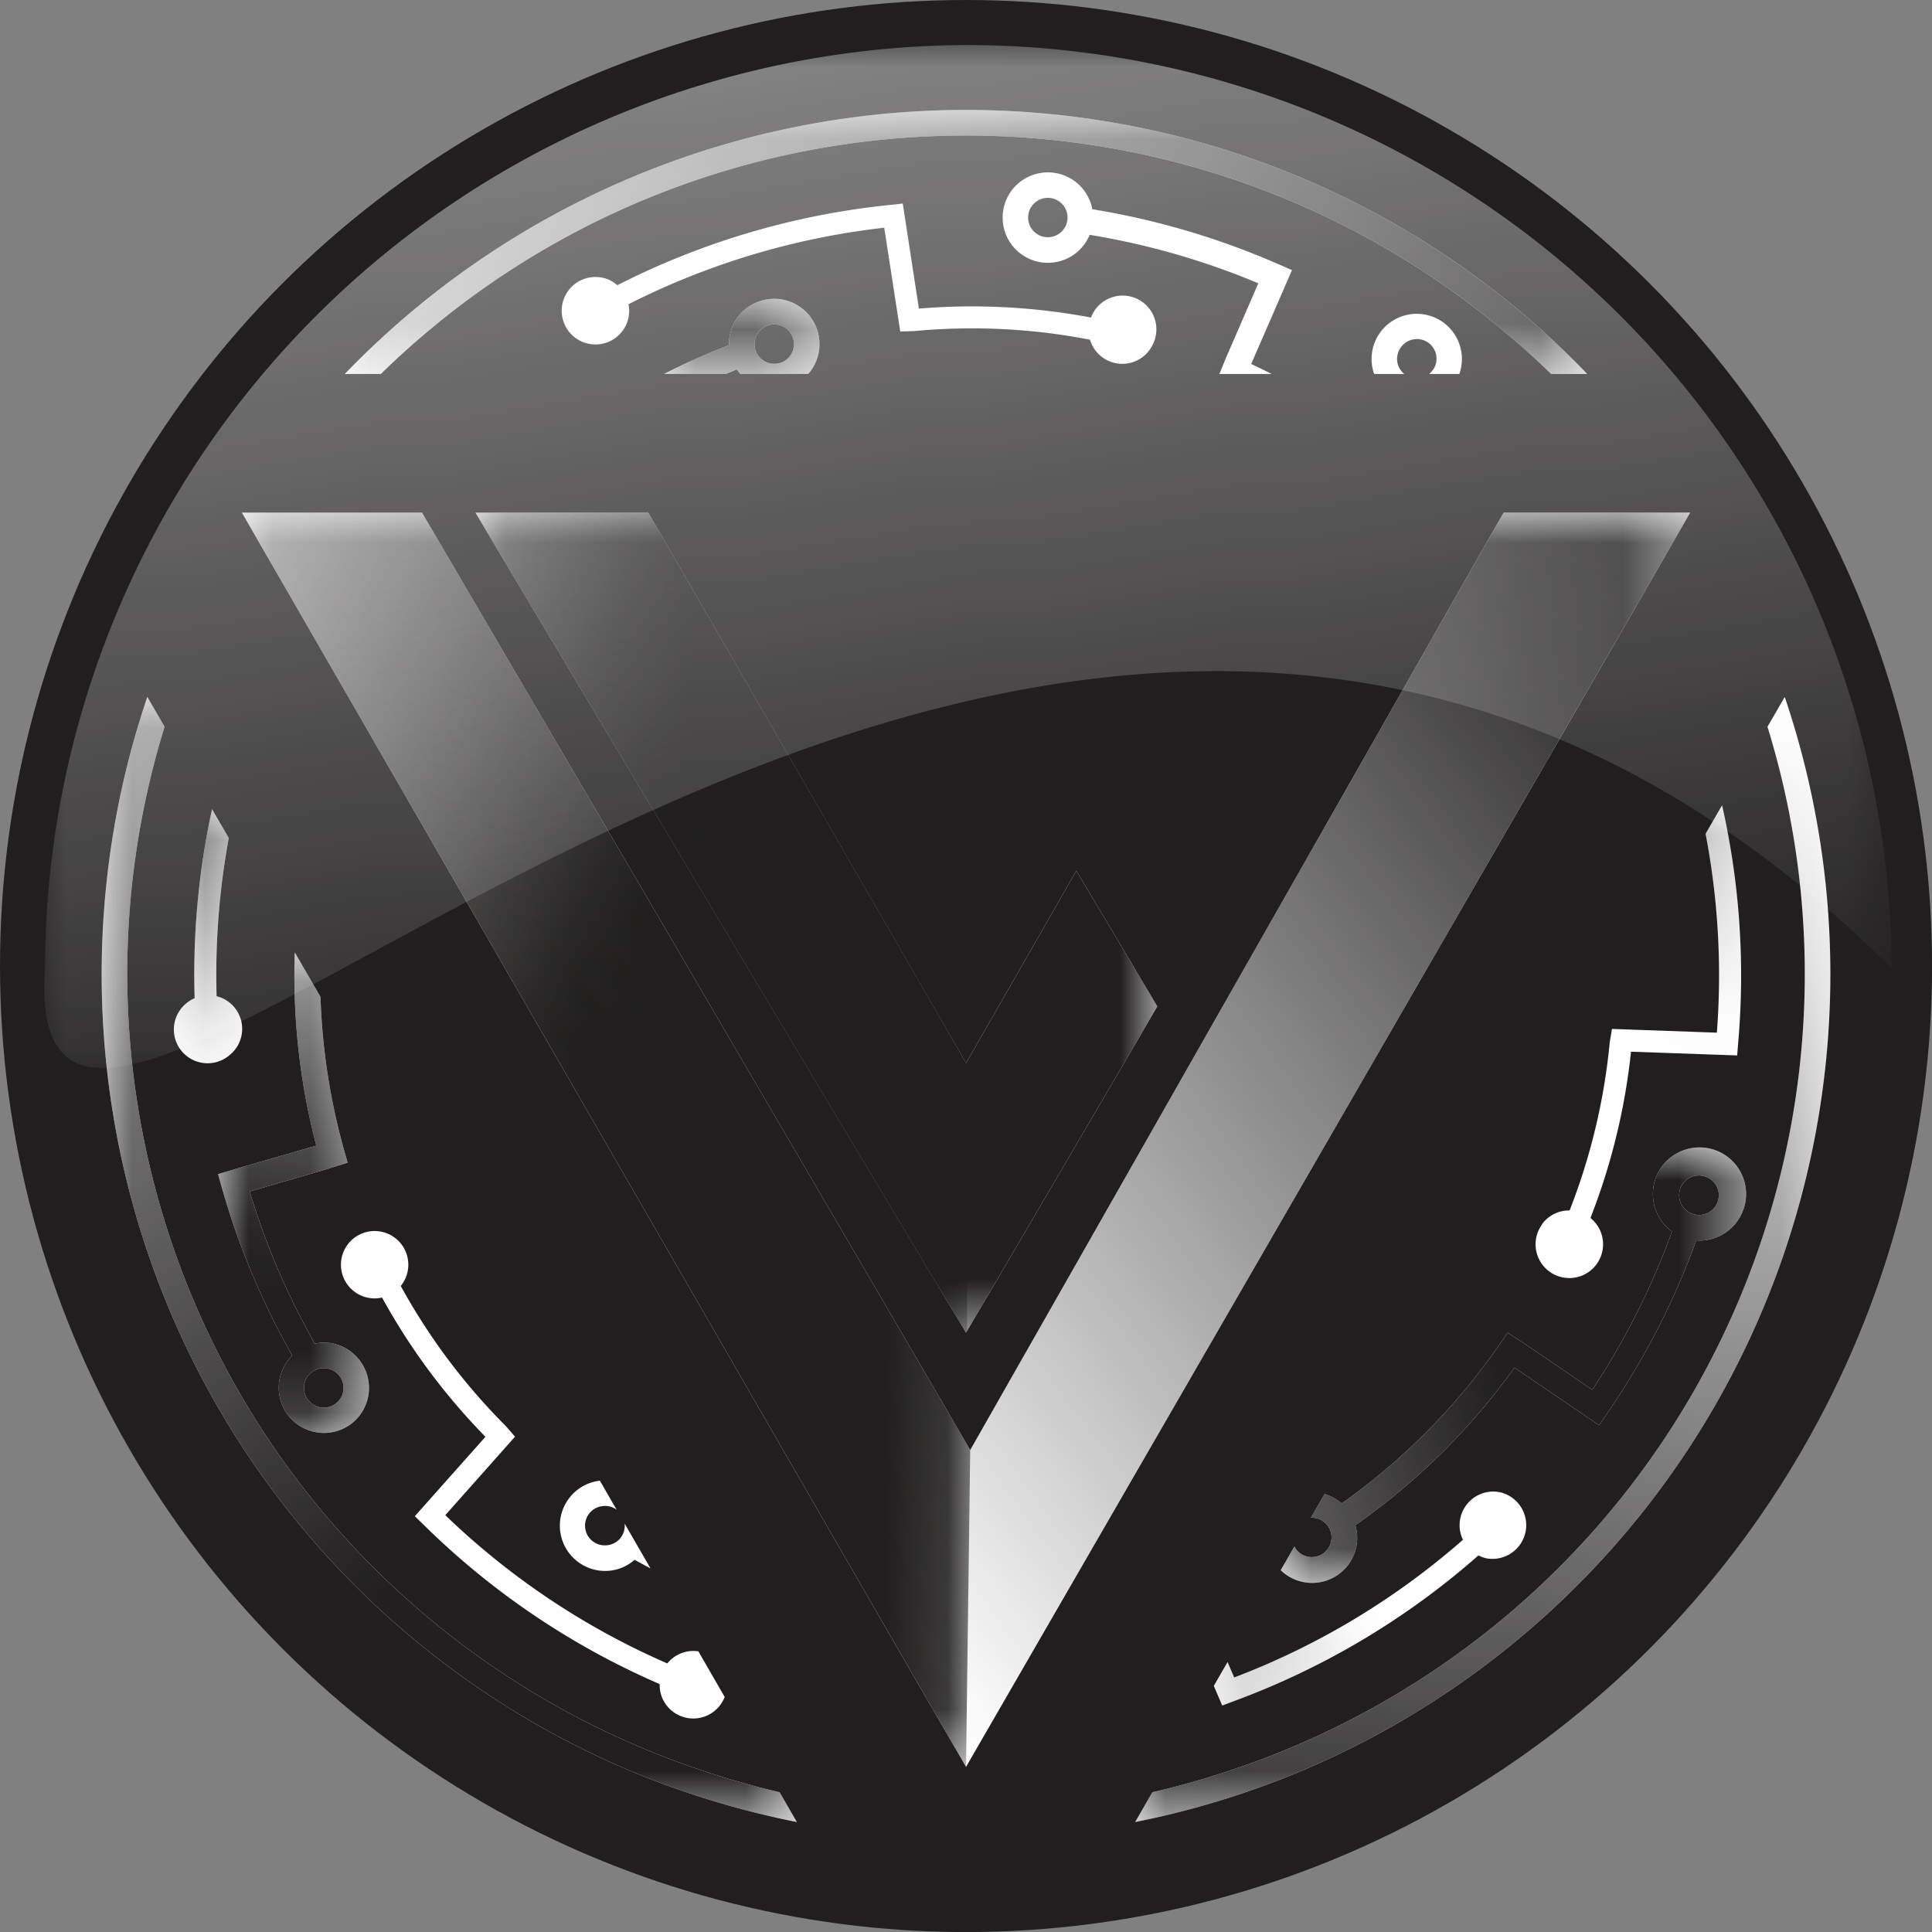 <svg id="Layer_1" data-name="Layer 1" xmlns="http://www.w3.org/2000/svg" xmlns:xlink="http://www.w3.org/1999/xlink" viewBox="0 0 31.485 31.485"><rect x="0" y="0" width="31.485" height="31.485" fill="#808080" stroke="none"/><defs><style>.cls-1{fill:url(#linear-gradient);}.cls-2{fill:url(#linear-gradient-2);}.cls-3{fill:url(#linear-gradient-3);}.cls-4{fill:url(#linear-gradient-4);}.cls-5{fill:url(#linear-gradient-5);}.cls-6{fill:url(#linear-gradient-6);}.cls-7{fill:url(#linear-gradient-7);}.cls-8{fill:url(#linear-gradient-8);}.cls-9{fill:url(#linear-gradient-9);}.cls-10{fill:url(#linear-gradient-10);}.cls-11{fill:url(#linear-gradient-11);}.cls-12{fill:url(#linear-gradient-12);}.cls-13{fill:url(#linear-gradient-13);}.cls-14{fill:url(#linear-gradient-14);}.cls-15{fill:url(#linear-gradient-15);}.cls-16{fill:url(#linear-gradient-16);}.cls-17{fill:url(#linear-gradient-17);}.cls-18{fill:url(#linear-gradient-18);}.cls-19{fill:url(#linear-gradient-19);}.cls-20{fill:none;}.cls-21{fill:url(#linear-gradient-20);}.cls-22{fill:#201e1e;}.cls-23,.cls-43{fill:#fefefe;}.cls-24{mask:url(#mask);}.cls-25{mask:url(#mask-2);}.cls-26{mask:url(#mask-3);}.cls-27{mask:url(#mask-4);}.cls-28{mask:url(#mask-5);}.cls-29{mask:url(#mask-6);}.cls-30{mask:url(#mask-7);}.cls-31{mask:url(#mask-8);}.cls-32{mask:url(#mask-9);}.cls-33{mask:url(#mask-10);}.cls-34{mask:url(#mask-11);}.cls-35{mask:url(#mask-12);}.cls-36{mask:url(#mask-13);}.cls-37{mask:url(#mask-14);}.cls-38{mask:url(#mask-15);}.cls-39{mask:url(#mask-16);}.cls-40{mask:url(#mask-17);}.cls-41{mask:url(#mask-18);}.cls-42{mask:url(#mask-19);}.cls-43{fill-rule:evenodd;}</style><linearGradient id="linear-gradient" x1="33035.262" y1="-18770.757" x2="32614.414" y2="-18525.859" gradientTransform="matrix(0.028, 0, 0, -0.028, -916.269, -507.211)" gradientUnits="userSpaceOnUse"><stop offset="0" stop-color="#fff"/><stop offset="1" stop-color="#fff" stop-opacity="0"/></linearGradient><linearGradient id="linear-gradient-2" x1="32928.346" y1="-18736.794" x2="32707.113" y2="-18373.407" xlink:href="#linear-gradient"/><linearGradient id="linear-gradient-3" x1="32526.816" y1="-18327.657" x2="32427.179" y2="-18489.291" xlink:href="#linear-gradient"/><linearGradient id="linear-gradient-4" x1="32477.883" y1="-18811.918" x2="32512.203" y2="-18500.827" xlink:href="#linear-gradient"/><linearGradient id="linear-gradient-5" x1="32615.475" y1="-18430.102" x2="32646.369" y2="-18853.41" xlink:href="#linear-gradient"/><linearGradient id="linear-gradient-6" x1="32682.318" y1="-18698.221" x2="32680.105" y2="-18838.82" xlink:href="#linear-gradient"/><linearGradient id="linear-gradient-7" x1="32999.252" y1="-18987.478" x2="33147.602" y2="-18793.738" xlink:href="#linear-gradient"/><linearGradient id="linear-gradient-8" x1="33117.22" y1="-19236.801" x2="33202.465" y2="-18483.984" xlink:href="#linear-gradient"/><linearGradient id="linear-gradient-9" x1="33317.802" y1="-18261.208" x2="33250.972" y2="-18647.236" xlink:href="#linear-gradient"/><linearGradient id="linear-gradient-10" x1="33520.581" y1="-18612.38" x2="33031.252" y2="-18739.694" xlink:href="#linear-gradient"/><linearGradient id="linear-gradient-11" x1="32778.659" y1="-17381.916" x2="32973.399" y2="-18871.036" xlink:href="#linear-gradient"/><linearGradient id="linear-gradient-12" x1="33455.491" y1="-18145.583" x2="32873.76" y2="-18575.716" xlink:href="#linear-gradient"/><linearGradient id="linear-gradient-13" x1="33119.687" y1="-18412.457" x2="32923.217" y2="-18429.548" xlink:href="#linear-gradient"/><linearGradient id="linear-gradient-14" x1="33636.159" y1="-17953.545" x2="32656.652" y2="-18078.246" xlink:href="#linear-gradient"/><linearGradient id="linear-gradient-15" x1="32509.909" y1="-18131.425" x2="32890.679" y2="-18060.945" xlink:href="#linear-gradient"/><linearGradient id="linear-gradient-16" x1="32824.835" y1="-17953.256" x2="33041.618" y2="-18099.783" xlink:href="#linear-gradient"/><linearGradient id="linear-gradient-17" x1="33100.012" y1="-18044.209" x2="33205.185" y2="-18183.701" xlink:href="#linear-gradient"/><linearGradient id="linear-gradient-18" x1="32839.629" y1="-18038.41" x2="32717.355" y2="-18136.979" xlink:href="#linear-gradient"/><linearGradient id="linear-gradient-19" x1="32947.084" y1="-19063.878" x2="32391.329" y2="-18391.879" xlink:href="#linear-gradient"/><linearGradient id="linear-gradient-20" x1="32526.816" y1="-18325.316" x2="32427.179" y2="-18486.951" gradientTransform="matrix(0.028, 0, 0, -0.028, -916.526, -507.674)" xlink:href="#linear-gradient"/><mask id="mask" x="3.938" y="8.35" width="11.877" height="20.448" maskUnits="userSpaceOnUse"><g transform="translate(-0.257 -0.463)"><g id="id0"><rect class="cls-1" x="4.195" y="8.813" width="11.877" height="20.448"/></g></g></mask><mask id="mask-2" x="7.744" y="8.35" width="8.02" height="13.372" maskUnits="userSpaceOnUse"><g transform="translate(-0.257 -0.463)"><g id="id2"><rect class="cls-2" x="8.001" y="8.813" width="8.02" height="13.372"/></g></g></mask><mask id="mask-3" x="3.938" y="8.35" width="23.61" height="20.448" maskUnits="userSpaceOnUse"><g transform="translate(-0.257 -0.463)"><g id="id4"><rect class="cls-12" x="4.195" y="8.813" width="23.61" height="20.448"/></g></g></mask><mask id="mask-4" x="7.744" y="8.35" width="11.12" height="13.372" maskUnits="userSpaceOnUse"><g transform="translate(-0.257 -0.463)"><g id="id6"><rect class="cls-13" x="8.001" y="8.813" width="11.12" height="13.372"/></g></g></mask><mask id="mask-5" x="5.595" y="1.769" width="20.296" height="4.35" maskUnits="userSpaceOnUse"><g transform="translate(-0.257 -0.463)"><g id="id12"><rect class="cls-14" x="5.852" y="2.231" width="20.296" height="4.35"/></g></g></mask><mask id="mask-6" x="9.149" y="3.314" width="9.693" height="2.621" maskUnits="userSpaceOnUse"><g transform="translate(-0.257 -0.463)"><g id="id14"><rect class="cls-15" x="9.407" y="3.777" width="9.693" height="2.621"/></g></g></mask><mask id="mask-7" x="16.333" y="2.803" width="4.724" height="3.297" maskUnits="userSpaceOnUse"><g transform="translate(-0.257 -0.463)"><g id="id16"><rect class="cls-16" x="16.591" y="3.265" width="4.724" height="3.297"/></g></g></mask><mask id="mask-8" x="22.347" y="5.107" width="1.484" height="0.993" maskUnits="userSpaceOnUse"><g transform="translate(-0.257 -0.463)"><g id="id18"><rect class="cls-17" x="22.604" y="5.569" width="1.484" height="0.993"/></g></g></mask><mask id="mask-9" x="10.815" y="4.866" width="2.545" height="1.233" maskUnits="userSpaceOnUse"><g transform="translate(-0.257 -0.463)"><g id="id20"><rect class="cls-18" x="11.072" y="5.329" width="2.545" height="1.233"/></g></g></mask><mask id="mask-10" x="1.652" y="11.354" width="11.338" height="18.343" maskUnits="userSpaceOnUse"><g transform="translate(-0.257 -0.463)"><g id="id22"><rect class="cls-19" x="1.91" y="11.816" width="11.338" height="18.343"/></g></g></mask><mask id="mask-11" x="2.842" y="13.182" width="1.107" height="4.138" maskUnits="userSpaceOnUse"><g transform="translate(-0.257 -0.463)"><g id="id24"><rect class="cls-3" x="3.1" y="13.645" width="1.107" height="4.138"/></g></g></mask><mask id="mask-12" x="3.549" y="15.517" width="2.468" height="7.843" maskUnits="userSpaceOnUse"><g transform="translate(-0.257 -0.463)"><g id="id26"><rect class="cls-4" x="3.806" y="15.979" width="2.468" height="7.843"/></g></g></mask><mask id="mask-13" x="5.552" y="20.057" width="6.261" height="7.953" maskUnits="userSpaceOnUse"><g transform="translate(-0.257 -0.463)"><g id="id28"><rect class="cls-5" x="5.81" y="20.519" width="6.261" height="7.953"/></g></g></mask><mask id="mask-14" x="9.118" y="24.127" width="1.487" height="1.479" maskUnits="userSpaceOnUse"><g transform="translate(-0.257 -0.463)"><g id="id30"><rect class="cls-6" x="9.375" y="24.59" width="1.487" height="1.479"/></g></g></mask><mask id="mask-15" x="19.777" y="24.303" width="5.112" height="3.495" maskUnits="userSpaceOnUse"><g transform="translate(-0.257 -0.463)"><g id="id32"><rect class="cls-7" x="20.034" y="24.766" width="5.112" height="3.495"/></g></g></mask><mask id="mask-16" x="18.495" y="11.354" width="11.338" height="18.343" maskUnits="userSpaceOnUse"><g transform="translate(-0.257 -0.463)"><g id="id34"><rect class="cls-8" x="18.753" y="11.817" width="11.338" height="18.343"/></g></g></mask><mask id="mask-17" x="25.022" y="13.121" width="3.357" height="7.71" maskUnits="userSpaceOnUse"><g transform="translate(-0.257 -0.463)"><g id="id36"><rect class="cls-9" x="25.279" y="13.584" width="3.357" height="7.71"/></g></g></mask><mask id="mask-18" x="20.865" y="18.736" width="7.563" height="7.061" maskUnits="userSpaceOnUse"><g transform="translate(-0.257 -0.463)"><g id="id38"><rect class="cls-10" x="21.122" y="19.199" width="7.563" height="7.061"/></g></g></mask><mask id="mask-19" x="0.587" y="0.599" width="30.374" height="16.942" maskUnits="userSpaceOnUse"><g transform="translate(-0.257 -0.463)"><g id="id40"><rect class="cls-11" x="0.844" y="1.061" width="30.374" height="16.942"/></g></g></mask></defs><path class="cls-20" transform="translate(-0.257 -0.463)"/><rect class="cls-21" x="2.842" y="13.116" width="1.107" height="4.138"/><circle class="cls-22" cx="15.743" cy="15.743" r="15.743"/><path class="cls-23" d="M17.333,4.329a.321.321,0,1,1,.321-.321A.321.321,0,0,1,17.333,4.329Zm3.788.453A12.579,12.579,0,0,0,18.058,3.873a.737.737,0,1,0-.043.417,12.159,12.159,0,0,1,2.748.79l-.527,1.215-.107.263h.852c-.11-.056-.221-.111-.334-.163l.665-1.53L21.121,4.781Z" transform="translate(-0.257 -0.463)"/><path class="cls-23" d="M13.165,6.208a.321.321,0,1,1,.012-.246.32.32,0,0,1-.012.246Zm.024-.805a.732.732,0,0,0-.314-.071.742.742,0,0,0-.251.044.729.729,0,0,0-.485.711,11.074,11.074,0,0,0-1.062.47H12.089c.059-.024.118-.049.177-.072a.788.788,0,0,0,.056.072H13.429a.738.738,0,0,0-.24-1.154Z" transform="translate(-0.257 -0.463)"/><path class="cls-23" d="M19.043,6.078a.55.55,0,1,0-.995-.468.212.212,0,0,0-.01.028,10.458,10.458,0,0,0-2.806-.146l-.263-1.712-.201.022a12.597,12.597,0,0,0-4.451,1.309.544.544,0,0,0-.122-.082.55.55,0,1,0,.264.731.542.542,0,0,0,.04-.339,12.261,12.261,0,0,1,4.168-1.247l.261,1.691.222-.006a10.103,10.103,0,0,1,2.871.14.548.548,0,0,0,1.022.078Z" transform="translate(-0.257 -0.463)"/><path class="cls-23" d="M5.327,22.833a.317.317,0,0,1,.204-.074l.031.001a.322.322,0,1,1-.235.073ZM3.81,19.595l.056.2a12.584,12.584,0,0,0,1.153,2.759.737.737,0,0,0,.983,1.096v-0a.738.738,0,0,0-.401-1.304.747.747,0,0,0-.213.014,12.139,12.139,0,0,1-1.063-2.48l1.272-.368.325-.101-.055-.195a10.488,10.488,0,0,1-.387-2.507l-.419-.725a10.912,10.912,0,0,0,.351,3.149l-1.602.463Z" transform="translate(-0.257 -0.463)"/><path class="cls-23" d="M4.004,17.653a.548.548,0,0,0-.217-.955,12.308,12.308,0,0,1,.198-2.578l-.272-.47A12.643,12.643,0,0,0,3.429,16.73a.543.543,0,0,0-.126.076.55.55,0,1,0,.701.847Z" transform="translate(-0.257 -0.463)"/><path class="cls-23" d="M10.038,25.015a.321.321,0,0,1,.244.035c.009.005.017.012.025.018l-.274-.475a.738.738,0,0,0,.085,1.471.722.722,0,0,0,.481-.182c.085.049.172.094.259.14l-.422-.73a.319.319,0,0,1-.239.345.332.332,0,0,1-.08.01.321.321,0,0,1-.08-.633Z" transform="translate(-0.257 -0.463)"/><path class="cls-23" d="M7.162,25.313a12.601,12.601,0,0,0,3.846,2.595.56.56,0,0,0,.015.147.549.549,0,0,0,1.044.063l-.429-.744a.545.545,0,0,0-.506.197,12.241,12.241,0,0,1-3.618-2.416L8.65,23.876l-.145-.168A10.102,10.102,0,0,1,6.788,21.42a.549.549,0,1,0-.305.189,10.396,10.396,0,0,0,1.685,2.269L7.017,25.172l.145.141Z" transform="translate(-0.257 -0.463)"/><path class="cls-23" d="M27.627,19.881a.319.319,0,0,1,.376-.255h0a.321.321,0,0,1-.06.637.311.311,0,0,1-.06-.006.322.322,0,0,1-.256-.376Zm-1.194,3.639a12.575,12.575,0,0,0,1.468-2.844c.014.001.029.004.043.004a.759.759,0,1,0-.44-.147,12.165,12.165,0,0,1-1.298,2.579l-1.094-.746-.285-.185-.115.167a10.522,10.522,0,0,1-2.591,2.617.741.741,0,0,0-.278-.154l-.223.386.014-.001a.311.311,0,0,1,.061.006h.001a.321.321,0,1,1-.326.496.295.295,0,0,1-.018-.034l-.224.388a.735.735,0,0,0,1.217-.734,10.929,10.929,0,0,0,2.594-2.567l1.378.939.118-.17Z" transform="translate(-0.257 -0.463)"/><path class="cls-23" d="M20.364,28.186a12.608,12.608,0,0,0,3.986-2.375.531.531,0,0,0,.139.049.55.55,0,0,0,.207-1.08.559.559,0,0,0-.104-.01.55.55,0,0,0-.539.447.542.542,0,0,0,.045.339A12.247,12.247,0,0,1,20.37,27.8l-.108-.252-.224.389.137.32.189-.071Z" transform="translate(-0.257 -0.463)"/><path class="cls-23" d="M23.587,6.519a.35.35,0,0,1-.039.039h.491a.736.736,0,1,0-1.421-.13.736.736,0,0,0,.033.13h.491a.317.317,0,0,1-.055-.435V6.123a.32.32,0,0,1,.537.347l-.037.049Z" transform="translate(-0.257 -0.463)"/><path class="cls-23" d="M25.388,20.416a.55.55,0,1,0,.788-.104,10.439,10.439,0,0,0,.661-2.71l1.73.061.016-.202a12.587,12.587,0,0,0-.262-3.875l-.269.465a12.217,12.217,0,0,1,.184,3.241l-1.71-.061-.036.219a10.13,10.13,0,0,1-.654,2.739.546.546,0,0,0-.45.225Z" transform="translate(-0.257 -0.463)"/><path class="cls-23" d="M16,2.672A13.623,13.623,0,0,1,25.536,6.558h.588a14.062,14.062,0,0,0-20.249,0h.588A13.623,13.623,0,0,1,16,2.672Z" transform="translate(-0.257 -0.463)"/><path class="cls-23" d="M2.331,16.341a13.622,13.622,0,0,1,.608-4.034l-.281-.487A14.091,14.091,0,0,0,13.243,30.156l-.281-.486A13.693,13.693,0,0,1,2.331,16.341Z" transform="translate(-0.257 -0.463)"/><path class="cls-23" d="M29.342,11.821l-.281.486A13.674,13.674,0,0,1,19.037,29.67l-.281.486A14.091,14.091,0,0,0,29.342,11.821Z" transform="translate(-0.257 -0.463)"/><polygon class="cls-23" points="8.867 10.226 15.743 21.718 18.86 16.401 17.54 14.191 15.743 17.325 10.681 8.557 10.563 8.354 7.748 8.354 8.641 9.848 8.867 10.226"/><path class="cls-23" d="M27.801,8.817H24.761l-.066.116q-4.314,7.58-8.627,15.161-4.467-7.638-8.934-15.277H4.199Q10.099,19.037,16,29.257q5.904-10.218,11.801-20.44Z" transform="translate(-0.257 -0.463)"/><g class="cls-24"><path class="cls-22" d="M16.068,24.094c-2.945-5.036-5.99-10.241-8.934-15.277H4.199c3.923,6.796,7.877,13.645,11.801,20.44l.068-5.163Z" transform="translate(-0.257 -0.463)"/></g><g class="cls-25"><polygon class="cls-22" points="8.867 10.226 15.743 21.718 15.76 21.689 15.76 17.296 15.743 17.325 10.681 8.557 10.563 8.354 7.748 8.354 8.641 9.848 8.867 10.226"/></g><g class="cls-26"><path class="cls-22" d="M27.801,8.817H24.761l-.066.116q-4.314,7.58-8.627,15.161-4.467-7.638-8.934-15.277H4.199Q10.099,19.037,16,29.257q5.904-10.218,11.801-20.44Z" transform="translate(-0.257 -0.463)"/></g><g class="cls-27"><polygon class="cls-22" points="8.867 10.226 15.743 21.718 18.86 16.401 17.54 14.191 15.743 17.325 10.681 8.557 10.563 8.354 7.748 8.354 8.641 9.848 8.867 10.226"/></g><g class="cls-28"><path class="cls-22" d="M16,2.672A13.623,13.623,0,0,1,25.536,6.558h.588a14.062,14.062,0,0,0-20.249,0h.588A13.623,13.623,0,0,1,16,2.672Z" transform="translate(-0.257 -0.463)"/></g><g class="cls-29"><path class="cls-22" d="M19.043,6.078a.55.55,0,1,0-.995-.468.212.212,0,0,0-.01.028,10.458,10.458,0,0,0-2.806-.146l-.263-1.712-.201.022a12.597,12.597,0,0,0-4.451,1.309.544.544,0,0,0-.122-.082.55.55,0,1,0,.264.731.542.542,0,0,0,.04-.339,12.261,12.261,0,0,1,4.168-1.247l.261,1.691.222-.006a10.103,10.103,0,0,1,2.871.14.548.548,0,0,0,1.022.078Z" transform="translate(-0.257 -0.463)"/></g><g class="cls-30"><path class="cls-22" d="M17.333,4.329a.321.321,0,1,1,.321-.321A.321.321,0,0,1,17.333,4.329Zm3.788.453A12.579,12.579,0,0,0,18.058,3.873a.737.737,0,1,0-.043.417,12.159,12.159,0,0,1,2.748.79l-.527,1.215-.107.263h.852c-.11-.056-.221-.111-.334-.163l.665-1.53L21.121,4.781Z" transform="translate(-0.257 -0.463)"/></g><g class="cls-31"><path class="cls-22" d="M23.587,6.519a.35.35,0,0,1-.039.039h.491a.736.736,0,1,0-1.421-.13.736.736,0,0,0,.033.13h.491a.317.317,0,0,1-.055-.435V6.123a.32.32,0,0,1,.537.347l-.037.049Z" transform="translate(-0.257 -0.463)"/></g><g class="cls-32"><path class="cls-22" d="M13.165,6.208a.321.321,0,1,1,.012-.246.32.32,0,0,1-.012.246Zm.024-.805a.732.732,0,0,0-.314-.071.742.742,0,0,0-.251.044.729.729,0,0,0-.485.711,11.074,11.074,0,0,0-1.062.47H12.089c.059-.024.118-.049.177-.072a.788.788,0,0,0,.056.072H13.429a.738.738,0,0,0-.24-1.154Z" transform="translate(-0.257 -0.463)"/></g><g class="cls-33"><path class="cls-22" d="M2.331,16.341a13.622,13.622,0,0,1,.608-4.034l-.281-.487A14.091,14.091,0,0,0,13.243,30.156l-.281-.486A13.693,13.693,0,0,1,2.331,16.341Z" transform="translate(-0.257 -0.463)"/></g><g class="cls-34"><path class="cls-22" d="M4.004,17.653a.548.548,0,0,0-.217-.955,12.308,12.308,0,0,1,.198-2.578l-.272-.47A12.643,12.643,0,0,0,3.429,16.73a.543.543,0,0,0-.126.076.55.55,0,1,0,.701.847Z" transform="translate(-0.257 -0.463)"/></g><g class="cls-35"><path class="cls-22" d="M5.327,22.833a.317.317,0,0,1,.204-.074l.031.001a.322.322,0,1,1-.235.073ZM3.81,19.595l.056.2a12.584,12.584,0,0,0,1.153,2.759.737.737,0,0,0,.983,1.096v-0a.738.738,0,0,0-.401-1.304.747.747,0,0,0-.213.014,12.139,12.139,0,0,1-1.063-2.48l1.272-.368.325-.101-.055-.195a10.488,10.488,0,0,1-.387-2.507l-.419-.725a10.912,10.912,0,0,0,.351,3.149l-1.602.463Z" transform="translate(-0.257 -0.463)"/></g><g class="cls-36"><path class="cls-22" d="M7.162,25.313a12.601,12.601,0,0,0,3.846,2.595.56.56,0,0,0,.015.147.549.549,0,0,0,1.044.063l-.429-.744a.545.545,0,0,0-.506.197,12.241,12.241,0,0,1-3.618-2.416L8.65,23.876l-.145-.168A10.102,10.102,0,0,1,6.788,21.42a.549.549,0,1,0-.305.189,10.396,10.396,0,0,0,1.685,2.269L7.017,25.172l.145.141Z" transform="translate(-0.257 -0.463)"/></g><g class="cls-37"><path class="cls-22" d="M10.038,25.015a.321.321,0,0,1,.244.035c.009.005.017.012.025.018l-.274-.475a.738.738,0,0,0,.085,1.471.722.722,0,0,0,.481-.182c.085.049.172.094.259.14l-.422-.73a.319.319,0,0,1-.239.345.332.332,0,0,1-.08.01.321.321,0,0,1-.08-.633Z" transform="translate(-0.257 -0.463)"/></g><g class="cls-38"><path class="cls-22" d="M20.364,28.186a12.608,12.608,0,0,0,3.986-2.375.531.531,0,0,0,.139.049.55.55,0,0,0,.207-1.08.559.559,0,0,0-.104-.01.55.55,0,0,0-.539.447.542.542,0,0,0,.045.339A12.247,12.247,0,0,1,20.37,27.8l-.108-.252-.224.389.137.32.189-.071Z" transform="translate(-0.257 -0.463)"/></g><g class="cls-39"><path class="cls-22" d="M29.342,11.821l-.281.486A13.674,13.674,0,0,1,19.037,29.67l-.281.486A14.091,14.091,0,0,0,29.342,11.821Z" transform="translate(-0.257 -0.463)"/></g><g class="cls-40"><path class="cls-22" d="M25.388,20.416a.55.55,0,1,0,.788-.104,10.439,10.439,0,0,0,.661-2.71l1.73.061.016-.202a12.587,12.587,0,0,0-.262-3.875l-.269.465a12.217,12.217,0,0,1,.184,3.241l-1.71-.061-.036.219a10.13,10.13,0,0,1-.654,2.739.546.546,0,0,0-.45.225Z" transform="translate(-0.257 -0.463)"/></g><g class="cls-41"><path class="cls-22" d="M27.627,19.881a.319.319,0,0,1,.376-.255h0a.321.321,0,0,1-.06.637.311.311,0,0,1-.06-.006.322.322,0,0,1-.256-.376Zm-1.194,3.639a12.575,12.575,0,0,0,1.468-2.844c.014.001.029.004.043.004a.759.759,0,1,0-.44-.147,12.165,12.165,0,0,1-1.298,2.579l-1.094-.746-.285-.185-.115.167a10.522,10.522,0,0,1-2.591,2.617.741.741,0,0,0-.278-.154l-.223.386.014-.001a.311.311,0,0,1,.061.006h.001a.321.321,0,1,1-.326.496.295.295,0,0,1-.018-.034l-.224.388a.735.735,0,0,0,1.217-.734,10.929,10.929,0,0,0,2.594-2.567l1.378.939.118-.17Z" transform="translate(-0.257 -0.463)"/></g><g class="cls-42"><path class="cls-43" d="M16.037,1.197A15.075,15.075,0,0,1,31.083,16.242C17.071,2.288.483,23.698.991,16.242A15.075,15.075,0,0,1,16.037,1.197Z" transform="translate(-0.257 -0.463)"/></g></svg>